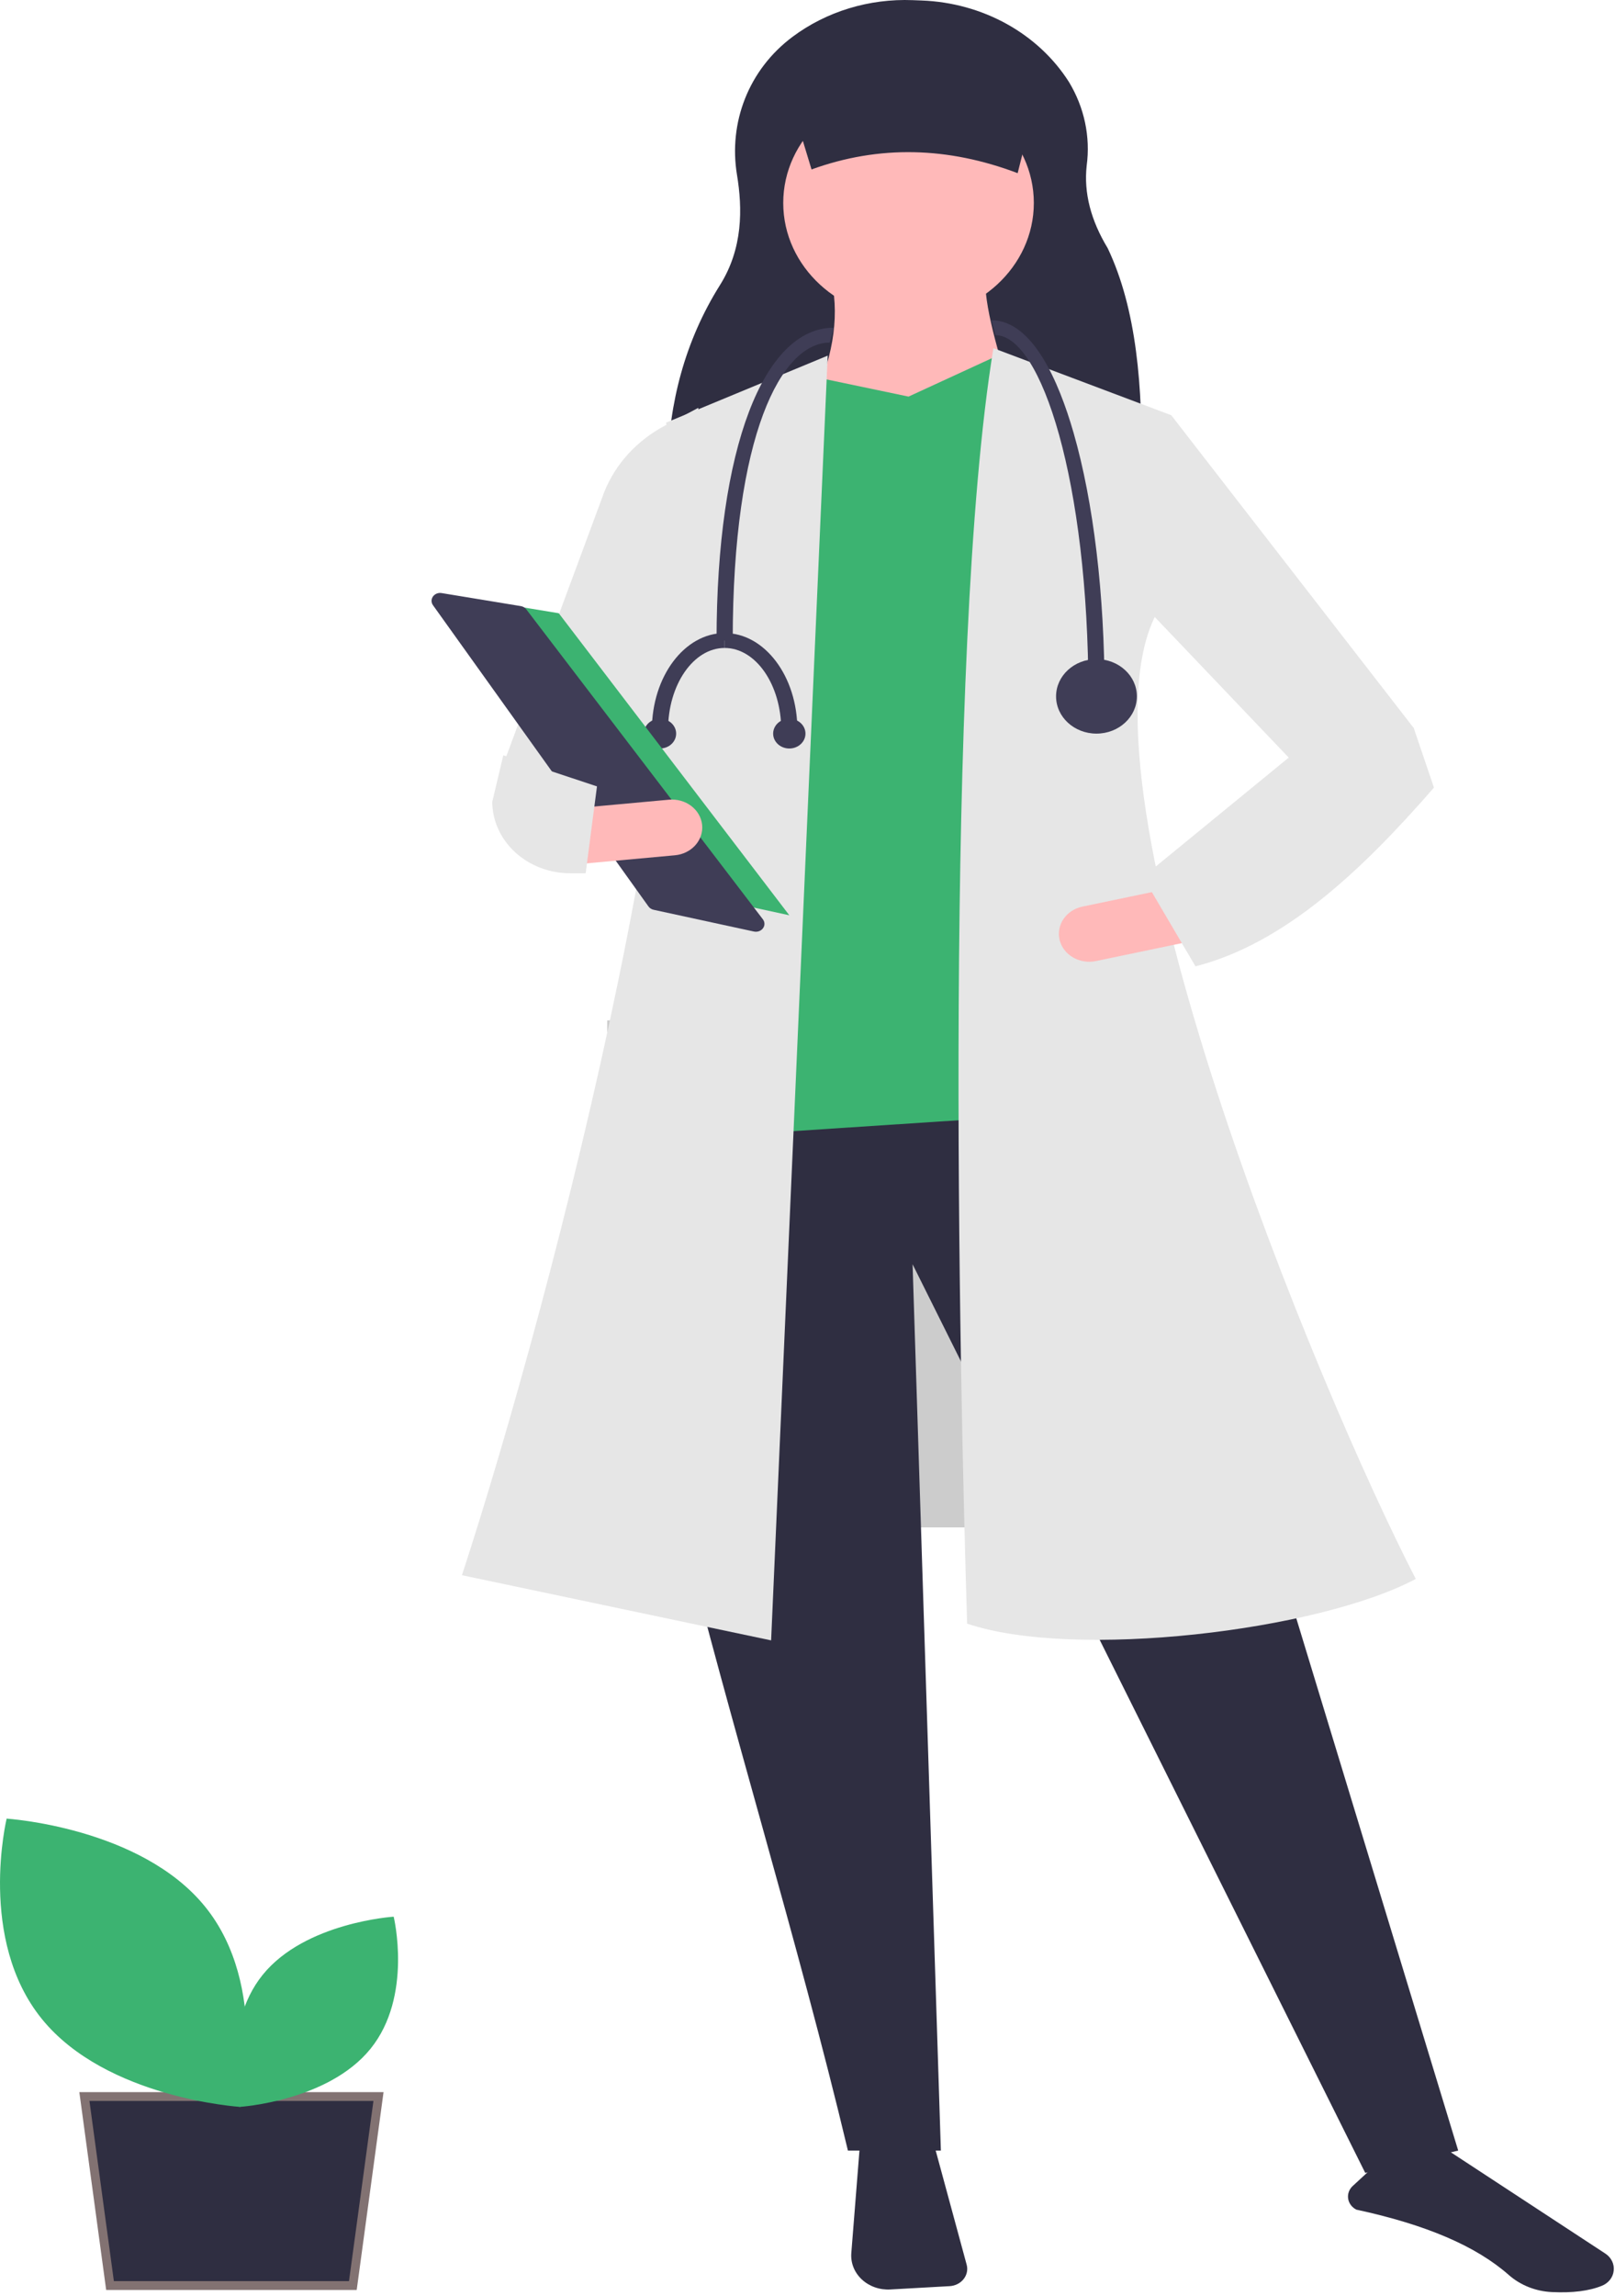 <svg width="183" height="260" viewBox="0 0 183 260" fill="none" xmlns="http://www.w3.org/2000/svg">
<g clip-path="url(#clip0)">
<path d="M124.568 115.554H68.806V172.969H124.568V115.554Z" fill="#CCCCCC"/>
<path d="M42.888 237.419L39.982 258.825H12.467L9.562 237.419H42.888Z" fill="#2F2E41" stroke="#827272"/>
<path d="M97.422 243.095L96.464 255.155C96.421 255.7 96.505 256.248 96.71 256.762C96.916 257.276 97.238 257.743 97.656 258.132C98.073 258.522 98.577 258.825 99.132 259.02C99.687 259.216 100.281 259.3 100.875 259.267L107.601 258.891C107.913 258.874 108.217 258.794 108.491 258.656C108.765 258.518 109.003 258.327 109.187 258.095C109.372 257.863 109.499 257.596 109.559 257.314C109.619 257.032 109.611 256.741 109.535 256.462L105.801 242.709L97.422 243.095Z" fill="#2F2E41"/>
<path d="M153.689 250.226C161.606 251.932 167.261 254.356 170.976 257.636C172.299 258.796 174.03 259.479 175.855 259.562C178.185 259.675 180.09 259.434 181.522 258.845H181.522C181.889 258.697 182.206 258.46 182.44 258.16C182.674 257.861 182.816 257.509 182.852 257.141C182.896 256.768 182.83 256.391 182.662 256.049C182.494 255.706 182.229 255.412 181.895 255.196L163.119 242.894L155.143 245.832L153.283 247.545C153.082 247.731 152.93 247.957 152.839 248.206C152.749 248.454 152.722 248.719 152.761 248.979C152.8 249.239 152.905 249.487 153.066 249.703C153.227 249.919 153.44 250.099 153.689 250.226Z" fill="#2F2E41"/>
<path d="M129.325 53.329L75.654 52.871C75.79 45.673 77.609 38.605 81.584 32.28C84.195 28.125 84.139 23.605 83.509 19.796C82.539 13.918 84.796 7.904 89.814 4.163C93.649 1.298 98.489 -0.176 103.421 0.017L104.464 0.057C107.858 0.187 111.163 1.1 114.074 2.712C116.986 4.325 119.411 6.585 121.126 9.285C122.87 12.168 123.574 15.486 123.135 18.761C122.795 21.843 123.608 24.955 125.512 28.098C128.797 34.998 129.509 43.828 129.325 53.329Z" fill="#2F2E41"/>
<path d="M165.232 243.536L154.699 246.066L103.407 143.17L106.612 243.536H96.079C84.824 196.316 64.503 141.82 73.638 124.615L128.137 121.663L165.232 243.536Z" fill="#2F2E41"/>
<path d="M102.949 36.056C110.79 36.056 117.146 30.203 117.146 22.983C117.146 15.764 110.79 9.911 102.949 9.911C95.108 9.911 88.751 15.764 88.751 22.983C88.751 30.203 95.108 36.056 102.949 36.056Z" fill="#FFB9B9"/>
<path d="M115.314 47.021L91.957 45.756C94.246 40.918 95.161 36.26 94.248 31.839H111.65C111.611 35.233 113.445 41.104 115.314 47.021Z" fill="#FFB9B9"/>
<path d="M129.969 125.458L78.677 128.832L83.943 45.123L92.874 42.804L102.949 44.912L113.024 40.273L119.436 42.382L129.969 125.458Z" fill="#3CB371"/>
<path d="M87.378 185.762L52.343 178.382C62.761 146.572 81.529 73.798 75.471 47.864L93.789 40.273L87.378 185.762Z" fill="#E6E6E6"/>
<path d="M70.433 93.83L57.152 86.239L68.478 55.693C69.742 52.541 72.161 49.895 75.319 48.212L79.135 46.177L76.844 76.962L70.433 93.83Z" fill="#E6E6E6"/>
<path d="M160.424 178.804C149.366 184.695 121.725 187.979 109.589 183.864C108.696 155.123 106.945 73.825 112.566 39.43L132.717 47.021L130.885 69.793C121.251 89.273 149.225 157.124 160.424 178.804Z" fill="#E6E6E6"/>
<path d="M158.821 90.035L146.456 86.24L129.969 68.95L132.717 47.021L160.195 82.444L158.821 90.035Z" fill="#E6E6E6"/>
<path d="M120.069 106.449C120.271 107.267 120.817 107.977 121.588 108.424C122.358 108.871 123.289 109.019 124.177 108.835L134.674 106.647L133.157 100.477L122.66 102.665C121.772 102.851 120.999 103.354 120.513 104.063C120.028 104.773 119.868 105.631 120.069 106.449Z" fill="#FFB9B9"/>
<path d="M115.314 19.61C107.428 16.624 99.64 16.408 91.957 19.188L88.751 8.645H118.062L115.314 19.61Z" fill="#2F2E41"/>
<path d="M129.511 99.312L135.465 109.433C145.478 106.861 154.157 98.754 162.485 89.191L160.195 82.444L145.998 85.818L129.511 99.312Z" fill="#E6E6E6"/>
<path d="M125.16 78.438H123.328C123.328 54.58 117.994 37.954 112.795 37.954L112.337 36.267C116.999 36.267 119.971 43.187 121.644 48.992C123.911 56.862 125.16 67.319 125.16 78.438Z" fill="#3F3D56"/>
<path d="M83.027 72.534H81.195C81.195 50.684 86.567 37.111 94.476 37.111L94.018 38.797C88.547 38.797 83.027 49.229 83.027 72.534Z" fill="#3F3D56"/>
<path d="M124.244 83.077C126.773 83.077 128.824 81.189 128.824 78.859C128.824 76.531 126.773 74.642 124.244 74.642C121.715 74.642 119.665 76.531 119.665 78.859C119.665 81.189 121.715 83.077 124.244 83.077Z" fill="#3F3D56"/>
<path d="M75.7 82.655H73.868C73.868 76.609 77.566 71.69 82.111 71.69V73.377C78.576 73.377 75.7 77.539 75.7 82.655Z" fill="#3F3D56"/>
<path d="M90.354 82.655H88.523C88.523 77.539 85.647 73.377 82.111 73.377V71.69C86.657 71.69 90.354 76.609 90.354 82.655Z" fill="#3F3D56"/>
<path d="M89.439 84.763C90.45 84.763 91.27 84.008 91.27 83.077C91.27 82.145 90.45 81.39 89.439 81.39C88.427 81.39 87.607 82.145 87.607 83.077C87.607 84.008 88.427 84.763 89.439 84.763Z" fill="#3F3D56"/>
<path d="M74.784 84.763C75.795 84.763 76.616 84.008 76.616 83.077C76.616 82.145 75.795 81.39 74.784 81.39C73.772 81.39 72.952 82.145 72.952 83.077C72.952 84.008 73.772 84.763 74.784 84.763Z" fill="#3F3D56"/>
<path d="M51.885 67.566L63.315 69.445L89.439 103.649L75.56 100.642L51.885 67.566Z" fill="#3CB371"/>
<path d="M49.858 67.146C49.684 67.149 49.513 67.194 49.365 67.278C49.216 67.362 49.095 67.481 49.013 67.622C48.932 67.764 48.893 67.924 48.901 68.084C48.91 68.244 48.965 68.399 49.06 68.533L73.479 102.65C73.616 102.841 73.826 102.976 74.067 103.028L85.429 105.49C85.621 105.531 85.821 105.518 86.005 105.452C86.188 105.386 86.345 105.27 86.456 105.12C86.566 104.97 86.624 104.793 86.622 104.612C86.62 104.43 86.558 104.254 86.445 104.106L59.634 69.002C59.562 68.907 59.469 68.825 59.362 68.762C59.255 68.7 59.136 68.657 59.011 68.637L50.041 67.162C49.98 67.152 49.919 67.147 49.858 67.146Z" fill="#3F3D56"/>
<path d="M65.091 91.539L65.769 97.834L76.479 96.855C77.385 96.772 78.219 96.361 78.796 95.713C79.374 95.064 79.648 94.23 79.558 93.396C79.468 92.561 79.022 91.793 78.317 91.261C77.612 90.73 76.707 90.478 75.8 90.56L65.091 91.539Z" fill="#FFB9B9"/>
<path d="M55.778 90.81C55.794 92.957 56.73 95.01 58.383 96.524C60.036 98.037 62.271 98.888 64.602 98.891H66.363L67.645 89.053L57.03 85.534L55.778 90.81Z" fill="#E6E6E6"/>
<path d="M26.828 238.058C26.762 238.052 26.689 238.045 26.608 238.037C26.186 237.994 25.573 237.923 24.813 237.809C23.293 237.582 21.19 237.186 18.863 236.511C14.193 235.158 8.689 232.705 5.129 228.315C1.574 223.931 0.588 218.391 0.506 213.9C0.465 211.661 0.649 209.697 0.844 208.295C0.941 207.594 1.04 207.034 1.115 206.651C1.127 206.591 1.138 206.535 1.149 206.484C1.215 206.49 1.288 206.498 1.369 206.506C1.791 206.549 2.405 206.62 3.164 206.733C4.685 206.961 6.787 207.357 9.114 208.031C13.784 209.384 19.288 211.837 22.848 216.227C26.403 220.611 27.389 226.151 27.471 230.642C27.512 232.882 27.328 234.845 27.134 236.248C27.036 236.949 26.937 237.509 26.862 237.892C26.85 237.952 26.839 238.007 26.828 238.058Z" fill="#3CB371" stroke="#3CB371"/>
<path d="M41.978 232.018C37.154 237.967 27.142 238.593 27.142 238.593C27.142 238.593 24.95 229.575 29.773 223.627C34.596 217.679 44.609 217.052 44.609 217.052C44.609 217.052 46.801 226.07 41.978 232.018Z" fill="#3CB371"/>
</g>
<defs>
<clipPath id="clip0">
<rect width="183" height="260" fill="white"/>
</clipPath>
</defs>
</svg>
